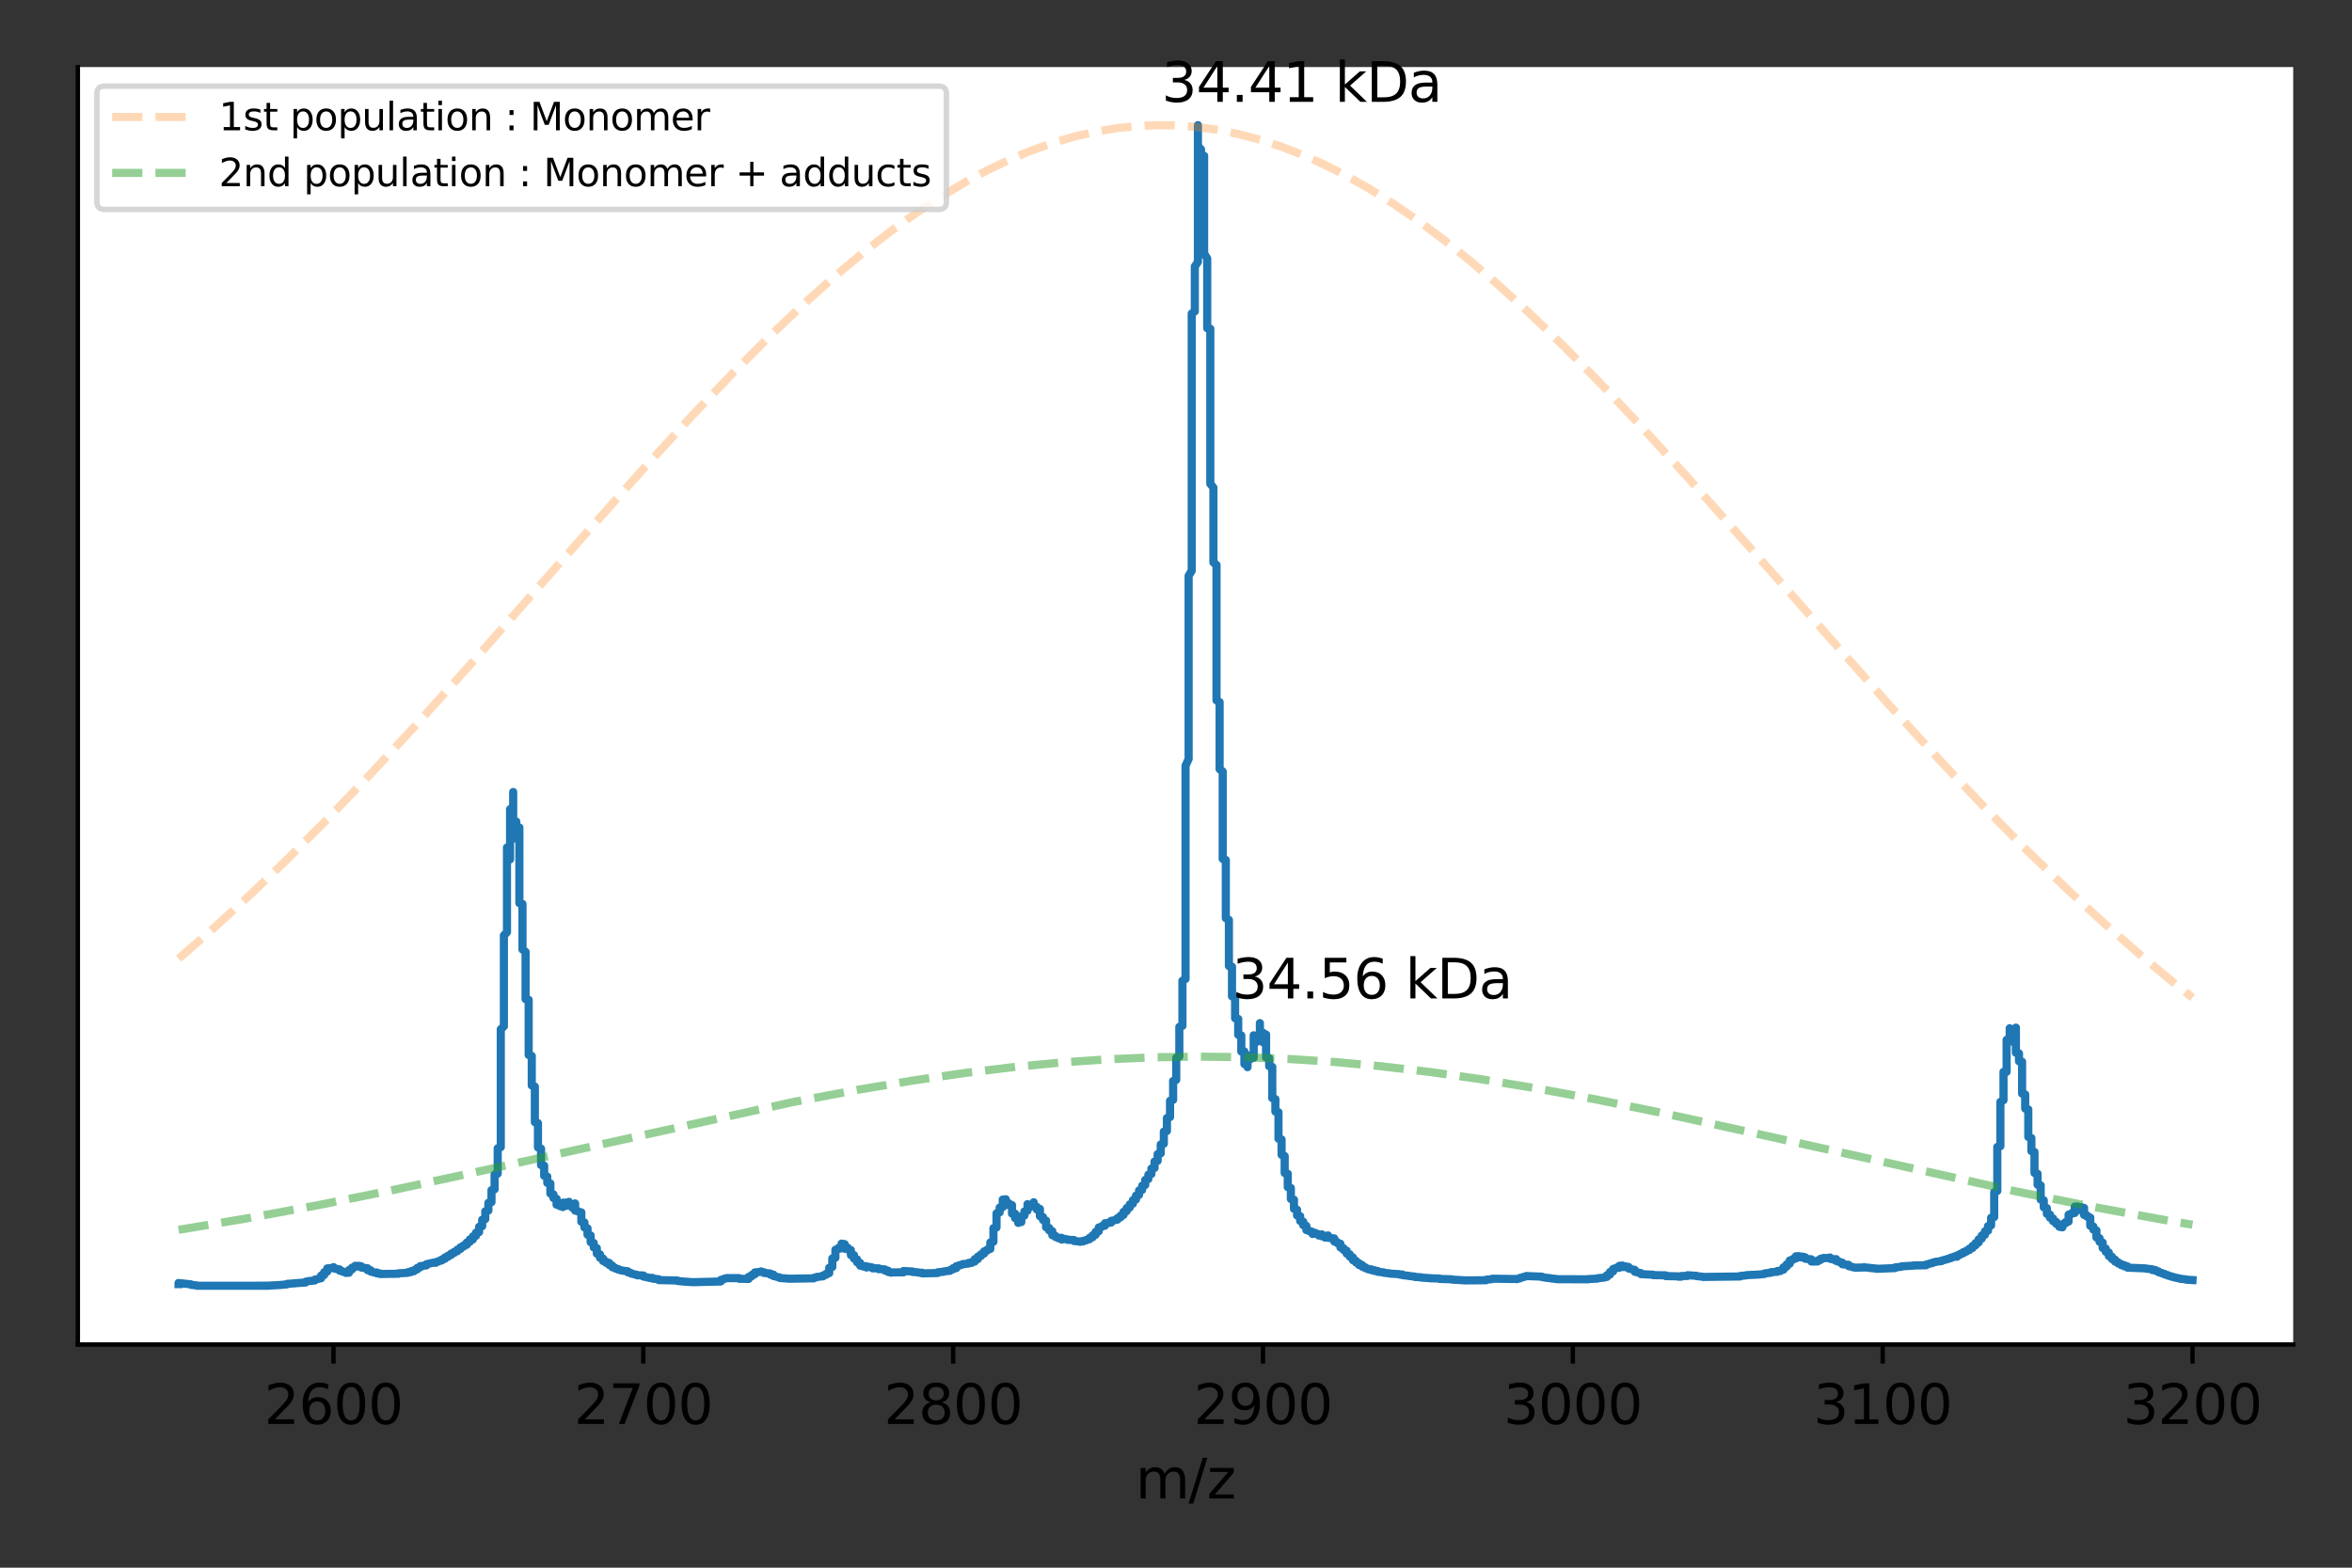 <?xml version="1.0" encoding="utf-8" standalone="no"?>
<!DOCTYPE svg PUBLIC "-//W3C//DTD SVG 1.1//EN"
  "http://www.w3.org/Graphics/SVG/1.1/DTD/svg11.dtd">
<svg height="288pt" version="1.1" viewBox="0 0 432 288" width="432pt" xmlns="http://www.w3.org/2000/svg" xmlns:xlink="http://www.w3.org/1999/xlink">
 <rect x="0" y="0" width="432" height="288" fill="#333333" stroke="none"/>
 <defs>
  <style type="text/css">*{stroke-linecap:butt;stroke-linejoin:round;}</style>
 </defs>
 <g id="figure_1">
  <g id="patch_1">
   <path d="M 0 288 
L 432 288 
L 432 0 
L 0 0 
z
" style="fill:none;"/>
  </g>
  <g id="axes_1">
   <g id="patch_2">
    <path d="M 14.3 247 
L 421.2 247 
L 421.2 12.32 
L 14.3 12.32 
z
" style="fill:#ffffff;"/>
   </g>
   <g id="matplotlib.axis_1">
    <g id="xtick_1">
     <g id="line2d_1">
      <defs>
       <path d="M 0 0 
L 0 3.5 
" id="mb5c1a058a7" style="stroke:#000000;stroke-width:0.8;"/>
      </defs>
      <g>
       <use style="stroke:#000000;stroke-width:0.8;" x="61.25" xlink:href="#mb5c1a058a7" y="247"/>
      </g>
     </g>
     <g id="text_1">
      <!-- 2600 -->
      <g transform="translate(48.525 261.598)scale(0.1 -0.1)">
       <defs>
        <path d="M 1228 531 
L 3431 531 
L 3431 0 
L 469 0 
L 469 531 
Q 828 903 1448 1529 
Q 2069 2156 2228 2338 
Q 2531 2678 2651 2914 
Q 2772 3150 2772 3378 
Q 2772 3750 2511 3984 
Q 2250 4219 1831 4219 
Q 1534 4219 1204 4116 
Q 875 4013 500 3803 
L 500 4441 
Q 881 4594 1212 4672 
Q 1544 4750 1819 4750 
Q 2544 4750 2975 4387 
Q 3406 4025 3406 3419 
Q 3406 3131 3298 2873 
Q 3191 2616 2906 2266 
Q 2828 2175 2409 1742 
Q 1991 1309 1228 531 
z
" id="DejaVuSans-32" transform="scale(0.016)"/>
        <path d="M 2113 2584 
Q 1688 2584 1439 2293 
Q 1191 2003 1191 1497 
Q 1191 994 1439 701 
Q 1688 409 2113 409 
Q 2538 409 2786 701 
Q 3034 994 3034 1497 
Q 3034 2003 2786 2293 
Q 2538 2584 2113 2584 
z
M 3366 4563 
L 3366 3988 
Q 3128 4100 2886 4159 
Q 2644 4219 2406 4219 
Q 1781 4219 1451 3797 
Q 1122 3375 1075 2522 
Q 1259 2794 1537 2939 
Q 1816 3084 2150 3084 
Q 2853 3084 3261 2657 
Q 3669 2231 3669 1497 
Q 3669 778 3244 343 
Q 2819 -91 2113 -91 
Q 1303 -91 875 529 
Q 447 1150 447 2328 
Q 447 3434 972 4092 
Q 1497 4750 2381 4750 
Q 2619 4750 2861 4703 
Q 3103 4656 3366 4563 
z
" id="DejaVuSans-36" transform="scale(0.016)"/>
        <path d="M 2034 4250 
Q 1547 4250 1301 3770 
Q 1056 3291 1056 2328 
Q 1056 1369 1301 889 
Q 1547 409 2034 409 
Q 2525 409 2770 889 
Q 3016 1369 3016 2328 
Q 3016 3291 2770 3770 
Q 2525 4250 2034 4250 
z
M 2034 4750 
Q 2819 4750 3233 4129 
Q 3647 3509 3647 2328 
Q 3647 1150 3233 529 
Q 2819 -91 2034 -91 
Q 1250 -91 836 529 
Q 422 1150 422 2328 
Q 422 3509 836 4129 
Q 1250 4750 2034 4750 
z
" id="DejaVuSans-30" transform="scale(0.016)"/>
       </defs>
       <use xlink:href="#DejaVuSans-32"/>
       <use x="63.623" xlink:href="#DejaVuSans-36"/>
       <use x="127.246" xlink:href="#DejaVuSans-30"/>
       <use x="190.869" xlink:href="#DejaVuSans-30"/>
      </g>
     </g>
    </g>
    <g id="xtick_2">
     <g id="line2d_2">
      <g>
       <use style="stroke:#000000;stroke-width:0.8;" x="118.159" xlink:href="#mb5c1a058a7" y="247"/>
      </g>
     </g>
     <g id="text_2">
      <!-- 2700 -->
      <g transform="translate(105.434 261.598)scale(0.1 -0.1)">
       <defs>
        <path d="M 525 4666 
L 3525 4666 
L 3525 4397 
L 1831 0 
L 1172 0 
L 2766 4134 
L 525 4134 
L 525 4666 
z
" id="DejaVuSans-37" transform="scale(0.016)"/>
       </defs>
       <use xlink:href="#DejaVuSans-32"/>
       <use x="63.623" xlink:href="#DejaVuSans-37"/>
       <use x="127.246" xlink:href="#DejaVuSans-30"/>
       <use x="190.869" xlink:href="#DejaVuSans-30"/>
      </g>
     </g>
    </g>
    <g id="xtick_3">
     <g id="line2d_3">
      <g>
       <use style="stroke:#000000;stroke-width:0.8;" x="175.068" xlink:href="#mb5c1a058a7" y="247"/>
      </g>
     </g>
     <g id="text_3">
      <!-- 2800 -->
      <g transform="translate(162.343 261.598)scale(0.1 -0.1)">
       <defs>
        <path d="M 2034 2216 
Q 1584 2216 1326 1975 
Q 1069 1734 1069 1313 
Q 1069 891 1326 650 
Q 1584 409 2034 409 
Q 2484 409 2743 651 
Q 3003 894 3003 1313 
Q 3003 1734 2745 1975 
Q 2488 2216 2034 2216 
z
M 1403 2484 
Q 997 2584 770 2862 
Q 544 3141 544 3541 
Q 544 4100 942 4425 
Q 1341 4750 2034 4750 
Q 2731 4750 3128 4425 
Q 3525 4100 3525 3541 
Q 3525 3141 3298 2862 
Q 3072 2584 2669 2484 
Q 3125 2378 3379 2068 
Q 3634 1759 3634 1313 
Q 3634 634 3220 271 
Q 2806 -91 2034 -91 
Q 1263 -91 848 271 
Q 434 634 434 1313 
Q 434 1759 690 2068 
Q 947 2378 1403 2484 
z
M 1172 3481 
Q 1172 3119 1398 2916 
Q 1625 2713 2034 2713 
Q 2441 2713 2670 2916 
Q 2900 3119 2900 3481 
Q 2900 3844 2670 4047 
Q 2441 4250 2034 4250 
Q 1625 4250 1398 4047 
Q 1172 3844 1172 3481 
z
" id="DejaVuSans-38" transform="scale(0.016)"/>
       </defs>
       <use xlink:href="#DejaVuSans-32"/>
       <use x="63.623" xlink:href="#DejaVuSans-38"/>
       <use x="127.246" xlink:href="#DejaVuSans-30"/>
       <use x="190.869" xlink:href="#DejaVuSans-30"/>
      </g>
     </g>
    </g>
    <g id="xtick_4">
     <g id="line2d_4">
      <g>
       <use style="stroke:#000000;stroke-width:0.8;" x="231.977" xlink:href="#mb5c1a058a7" y="247"/>
      </g>
     </g>
     <g id="text_4">
      <!-- 2900 -->
      <g transform="translate(219.252 261.598)scale(0.1 -0.1)">
       <defs>
        <path d="M 703 97 
L 703 672 
Q 941 559 1184 500 
Q 1428 441 1663 441 
Q 2288 441 2617 861 
Q 2947 1281 2994 2138 
Q 2813 1869 2534 1725 
Q 2256 1581 1919 1581 
Q 1219 1581 811 2004 
Q 403 2428 403 3163 
Q 403 3881 828 4315 
Q 1253 4750 1959 4750 
Q 2769 4750 3195 4129 
Q 3622 3509 3622 2328 
Q 3622 1225 3098 567 
Q 2575 -91 1691 -91 
Q 1453 -91 1209 -44 
Q 966 3 703 97 
z
M 1959 2075 
Q 2384 2075 2632 2365 
Q 2881 2656 2881 3163 
Q 2881 3666 2632 3958 
Q 2384 4250 1959 4250 
Q 1534 4250 1286 3958 
Q 1038 3666 1038 3163 
Q 1038 2656 1286 2365 
Q 1534 2075 1959 2075 
z
" id="DejaVuSans-39" transform="scale(0.016)"/>
       </defs>
       <use xlink:href="#DejaVuSans-32"/>
       <use x="63.623" xlink:href="#DejaVuSans-39"/>
       <use x="127.246" xlink:href="#DejaVuSans-30"/>
       <use x="190.869" xlink:href="#DejaVuSans-30"/>
      </g>
     </g>
    </g>
    <g id="xtick_5">
     <g id="line2d_5">
      <g>
       <use style="stroke:#000000;stroke-width:0.8;" x="288.886" xlink:href="#mb5c1a058a7" y="247"/>
      </g>
     </g>
     <g id="text_5">
      <!-- 3000 -->
      <g transform="translate(276.161 261.598)scale(0.1 -0.1)">
       <defs>
        <path d="M 2597 2516 
Q 3050 2419 3304 2112 
Q 3559 1806 3559 1356 
Q 3559 666 3084 287 
Q 2609 -91 1734 -91 
Q 1441 -91 1130 -33 
Q 819 25 488 141 
L 488 750 
Q 750 597 1062 519 
Q 1375 441 1716 441 
Q 2309 441 2620 675 
Q 2931 909 2931 1356 
Q 2931 1769 2642 2001 
Q 2353 2234 1838 2234 
L 1294 2234 
L 1294 2753 
L 1863 2753 
Q 2328 2753 2575 2939 
Q 2822 3125 2822 3475 
Q 2822 3834 2567 4026 
Q 2313 4219 1838 4219 
Q 1578 4219 1281 4162 
Q 984 4106 628 3988 
L 628 4550 
Q 988 4650 1302 4700 
Q 1616 4750 1894 4750 
Q 2613 4750 3031 4423 
Q 3450 4097 3450 3541 
Q 3450 3153 3228 2886 
Q 3006 2619 2597 2516 
z
" id="DejaVuSans-33" transform="scale(0.016)"/>
       </defs>
       <use xlink:href="#DejaVuSans-33"/>
       <use x="63.623" xlink:href="#DejaVuSans-30"/>
       <use x="127.246" xlink:href="#DejaVuSans-30"/>
       <use x="190.869" xlink:href="#DejaVuSans-30"/>
      </g>
     </g>
    </g>
    <g id="xtick_6">
     <g id="line2d_6">
      <g>
       <use style="stroke:#000000;stroke-width:0.8;" x="345.795" xlink:href="#mb5c1a058a7" y="247"/>
      </g>
     </g>
     <g id="text_6">
      <!-- 3100 -->
      <g transform="translate(333.07 261.598)scale(0.1 -0.1)">
       <defs>
        <path d="M 794 531 
L 1825 531 
L 1825 4091 
L 703 3866 
L 703 4441 
L 1819 4666 
L 2450 4666 
L 2450 531 
L 3481 531 
L 3481 0 
L 794 0 
L 794 531 
z
" id="DejaVuSans-31" transform="scale(0.016)"/>
       </defs>
       <use xlink:href="#DejaVuSans-33"/>
       <use x="63.623" xlink:href="#DejaVuSans-31"/>
       <use x="127.246" xlink:href="#DejaVuSans-30"/>
       <use x="190.869" xlink:href="#DejaVuSans-30"/>
      </g>
     </g>
    </g>
    <g id="xtick_7">
     <g id="line2d_7">
      <g>
       <use style="stroke:#000000;stroke-width:0.8;" x="402.705" xlink:href="#mb5c1a058a7" y="247"/>
      </g>
     </g>
     <g id="text_7">
      <!-- 3200 -->
      <g transform="translate(389.98 261.598)scale(0.1 -0.1)">
       <use xlink:href="#DejaVuSans-33"/>
       <use x="63.623" xlink:href="#DejaVuSans-32"/>
       <use x="127.246" xlink:href="#DejaVuSans-30"/>
       <use x="190.869" xlink:href="#DejaVuSans-30"/>
      </g>
     </g>
    </g>
    <g id="text_8">
     <!-- m/z -->
     <g transform="translate(208.571 275.277)scale(0.1 -0.1)">
      <defs>
       <path d="M 3328 2828 
Q 3544 3216 3844 3400 
Q 4144 3584 4550 3584 
Q 5097 3584 5394 3201 
Q 5691 2819 5691 2113 
L 5691 0 
L 5113 0 
L 5113 2094 
Q 5113 2597 4934 2840 
Q 4756 3084 4391 3084 
Q 3944 3084 3684 2787 
Q 3425 2491 3425 1978 
L 3425 0 
L 2847 0 
L 2847 2094 
Q 2847 2600 2669 2842 
Q 2491 3084 2119 3084 
Q 1678 3084 1418 2786 
Q 1159 2488 1159 1978 
L 1159 0 
L 581 0 
L 581 3500 
L 1159 3500 
L 1159 2956 
Q 1356 3278 1631 3431 
Q 1906 3584 2284 3584 
Q 2666 3584 2933 3390 
Q 3200 3197 3328 2828 
z
" id="DejaVuSans-6d" transform="scale(0.016)"/>
       <path d="M 1625 4666 
L 2156 4666 
L 531 -594 
L 0 -594 
L 1625 4666 
z
" id="DejaVuSans-2f" transform="scale(0.016)"/>
       <path d="M 353 3500 
L 3084 3500 
L 3084 2975 
L 922 459 
L 3084 459 
L 3084 0 
L 275 0 
L 275 525 
L 2438 3041 
L 353 3041 
L 353 3500 
z
" id="DejaVuSans-7a" transform="scale(0.016)"/>
      </defs>
      <use xlink:href="#DejaVuSans-6d"/>
      <use x="97.412" xlink:href="#DejaVuSans-2f"/>
      <use x="131.104" xlink:href="#DejaVuSans-7a"/>
     </g>
    </g>
   </g>
   <g id="matplotlib.axis_2"/>
   <g id="line2d_8">
    <path clip-path="url(#paa4f1086a5)" d="M 32.795 235.91 
L 32.795 235.7 
L 32.795 235.711 
L 33.934 235.822 
L 33.934 235.829 
L 35.072 235.944 
L 35.072 236.038 
L 36.21 236.153 
L 36.21 236.209 
L 36.21 236.209 
L 49.299 236.2 
L 49.299 236.193 
L 49.299 236.175 
L 49.299 236.182 
L 51.575 236.064 
L 51.575 236.059 
L 52.714 235.949 
L 52.714 235.861 
L 54.421 235.737 
L 54.421 235.722 
L 54.421 235.729 
L 56.128 235.611 
L 56.128 235.614 
L 56.128 235.465 
L 56.697 235.353 
L 56.697 235.348 
L 57.835 235.234 
L 57.835 235.073 
L 58.405 234.962 
L 58.405 234.944 
L 58.974 234.833 
L 58.974 234.346 
L 59.543 234.234 
L 59.543 233.713 
L 60.112 233.598 
L 60.112 233.015 
L 61.25 232.926 
L 61.25 232.917 
L 61.25 232.782 
L 61.25 233.012 
L 61.819 233.127 
L 61.819 233.136 
L 61.819 233.087 
L 61.819 233.095 
L 62.388 233.208 
L 62.388 233.443 
L 62.957 233.558 
L 62.957 233.63 
L 63.526 233.75 
L 63.526 233.845 
L 63.526 233.819 
L 64.095 233.819 
L 64.095 233.719 
L 64.095 233.317 
L 64.665 233.199 
L 64.665 232.874 
L 65.234 232.745 
L 65.234 232.538 
L 65.234 232.636 
L 65.803 232.676 
L 65.803 232.541 
L 65.803 232.527 
L 66.372 232.636 
L 66.372 232.871 
L 67.51 232.992 
L 67.51 233.345 
L 68.079 233.345 
L 68.079 233.449 
L 68.079 233.604 
L 68.648 233.725 
L 68.648 233.768 
L 68.648 233.762 
L 69.217 233.762 
L 69.217 233.868 
L 69.217 233.934 
L 69.786 233.934 
L 69.786 234.039 
L 69.786 234.048 
L 73.201 234 
L 73.201 233.972 
L 73.201 233.917 
L 73.201 233.917 
L 74.908 233.831 
L 74.908 233.808 
L 74.908 233.702 
L 75.477 233.702 
L 75.477 233.595 
L 75.477 233.532 
L 76.046 233.532 
L 76.046 233.432 
L 76.046 233.331 
L 76.615 233.21 
L 76.615 232.949 
L 77.185 232.834 
L 77.185 232.601 
L 78.323 232.464 
L 78.323 232.242 
L 78.323 232.245 
L 78.892 232.133 
L 78.892 232.136 
L 78.892 232.11 
L 79.461 231.998 
L 79.461 231.978 
L 79.461 231.978 
L 80.03 231.99 
L 80.03 231.875 
L 80.03 231.849 
L 80.03 231.849 
L 80.599 231.734 
L 80.599 231.654 
L 81.168 231.539 
L 81.168 231.361 
L 81.737 231.24 
L 81.737 231.24 
L 81.737 230.99 
L 82.306 230.878 
L 82.306 230.663 
L 82.875 230.539 
L 82.875 230.275 
L 83.445 230.168 
L 83.445 229.962 
L 83.445 229.965 
L 84.014 229.853 
L 84.014 229.56 
L 84.583 229.439 
L 84.583 229.442 
L 84.583 229.126 
L 85.152 229.014 
L 85.152 228.79 
L 85.721 228.689 
L 85.721 228.27 
L 86.29 228.146 
L 86.29 227.695 
L 86.859 227.698 
L 86.859 227.603 
L 86.859 227.135 
L 87.428 227.026 
L 87.428 226.452 
L 87.997 226.357 
L 87.997 225.369 
L 88.566 225.262 
L 88.566 224.079 
L 89.135 223.961 
L 89.135 222.522 
L 89.705 222.393 
L 89.705 220.965 
L 90.274 220.847 
L 90.274 218.641 
L 90.843 218.495 
L 90.843 215.775 
L 91.412 215.622 
L 91.412 210.955 
L 91.981 210.739 
L 91.981 189.072 
L 92.55 188.555 
L 92.55 171.838 
L 93.119 171.263 
L 93.119 155.695 
L 93.119 156.441 
L 93.688 156.585 
L 93.688 157.878 
L 93.688 148.657 
L 94.257 148.284 
L 94.257 145.497 
L 94.257 153.167 
L 94.826 153.339 
L 94.826 154.086 
L 94.826 150.926 
L 94.826 151.817 
L 95.395 152.018 
L 95.395 165.92 
L 95.965 166.064 
L 95.965 174.423 
L 96.534 174.854 
L 96.534 183.557 
L 97.103 183.672 
L 97.103 193.812 
L 97.672 193.984 
L 97.672 199.413 
L 98.241 199.614 
L 98.241 206.163 
L 98.81 206.336 
L 98.81 210.797 
L 99.379 211.018 
L 99.379 214.037 
L 99.948 214.137 
L 99.948 216.01 
L 100.517 216.139 
L 100.517 217.306 
L 100.517 217.294 
L 101.086 217.4 
L 101.086 219.265 
L 101.655 219.408 
L 101.655 220.092 
L 102.225 220.221 
L 102.225 221.31 
L 102.225 221.281 
L 102.794 221.169 
L 102.794 221.12 
L 102.794 221.56 
L 103.363 221.695 
L 103.363 221.749 
L 103.363 220.945 
L 103.932 220.936 
L 103.932 221.043 
L 103.932 221.548 
L 103.932 221.485 
L 104.501 221.37 
L 104.501 220.784 
L 104.501 221.267 
L 105.07 221.362 
L 105.07 221.841 
L 105.07 221.298 
L 105.639 221.166 
L 105.639 221.083 
L 105.639 222.401 
L 106.208 222.528 
L 106.208 222.585 
L 106.777 222.726 
L 106.777 224.452 
L 107.346 224.573 
L 107.346 225.509 
L 107.915 225.65 
L 107.915 226.836 
L 108.485 226.957 
L 108.485 228.204 
L 109.054 228.336 
L 109.054 229.169 
L 109.623 229.29 
L 109.623 230.315 
L 110.192 230.421 
L 110.192 231.07 
L 110.761 231.194 
L 110.761 231.659 
L 111.33 231.774 
L 111.33 232.004 
L 111.899 232.004 
L 111.899 232.11 
L 111.899 232.386 
L 111.899 232.386 
L 112.468 232.492 
L 112.468 232.814 
L 113.037 232.932 
L 113.037 233.047 
L 113.606 233.153 
L 113.606 233.262 
L 114.175 233.366 
L 114.175 233.411 
L 115.314 233.544 
L 115.314 233.742 
L 115.314 233.742 
L 115.883 233.854 
L 115.883 233.957 
L 116.452 234.078 
L 116.452 234.101 
L 116.452 234.093 
L 117.021 234.203 
L 117.021 234.284 
L 118.159 234.31 
L 118.159 234.383 
L 118.159 234.515 
L 118.159 234.512 
L 118.728 234.627 
L 118.728 234.637 
L 119.297 234.752 
L 119.297 234.751 
L 119.297 234.768 
L 119.866 234.762 
L 119.866 234.878 
L 119.866 234.897 
L 121.005 235.011 
L 121.005 235.167 
L 124.419 235.24 
L 124.419 235.261 
L 124.419 235.322 
L 125.557 235.435 
L 127.265 235.55 
L 127.265 235.556 
L 127.265 235.546 
L 127.265 235.551 
L 132.386 235.426 
L 132.386 235.129 
L 132.955 235.017 
L 132.955 234.928 
L 133.525 234.815 
L 133.525 234.784 
L 133.525 234.807 
L 135.801 234.806 
L 135.801 234.915 
L 135.801 234.937 
L 135.801 234.928 
L 137.508 234.95 
L 137.508 234.821 
L 137.508 234.565 
L 138.077 234.458 
L 138.077 234.211 
L 138.646 234.095 
L 138.646 233.753 
L 139.785 233.641 
L 139.785 233.569 
L 139.785 233.63 
L 140.354 233.736 
L 140.354 233.871 
L 140.354 233.854 
L 141.492 233.957 
L 141.492 234.179 
L 141.492 234.161 
L 142.061 234.154 
L 142.061 234.264 
L 142.061 234.416 
L 142.63 234.537 
L 142.63 234.566 
L 143.199 234.676 
L 143.199 234.777 
L 144.906 234.906 
L 144.906 234.923 
L 144.906 234.905 
L 144.906 234.917 
L 149.459 234.844 
L 149.459 234.749 
L 149.459 234.751 
L 150.028 234.649 
L 150.028 234.582 
L 150.028 234.584 
L 151.166 234.475 
L 151.166 234.305 
L 151.735 234.195 
L 151.735 234 
L 152.305 233.897 
L 152.305 232.909 
L 152.874 232.757 
L 152.874 231.185 
L 153.443 231.07 
L 153.443 229.591 
L 154.012 229.456 
L 154.012 229.249 
L 154.012 229.419 
L 154.581 229.324 
L 154.581 228.459 
L 154.581 228.465 
L 155.15 228.557 
L 155.15 229.407 
L 155.15 229.402 
L 155.719 229.287 
L 155.719 229.221 
L 155.719 229.542 
L 156.288 229.649 
L 156.288 230.579 
L 156.857 230.579 
L 156.857 230.683 
L 156.857 231.223 
L 157.426 231.361 
L 157.426 231.906 
L 157.426 231.906 
L 157.995 232.013 
L 157.995 232.518 
L 158.565 232.63 
L 158.565 232.673 
L 158.565 232.619 
L 158.565 232.619 
L 159.134 232.613 
L 159.134 232.716 
L 159.134 232.854 
L 159.134 232.854 
L 159.703 232.739 
L 159.703 232.739 
L 159.703 232.736 
L 159.703 232.751 
L 159.703 232.751 
L 160.272 232.863 
L 160.272 233.009 
L 160.272 233.001 
L 161.41 233.004 
L 161.41 233.11 
L 161.41 233.173 
L 161.41 233.136 
L 162.548 233.199 
L 162.548 233.239 
L 162.548 233.434 
L 163.117 233.434 
L 163.117 233.541 
L 163.117 233.673 
L 163.686 233.785 
L 163.686 233.808 
L 163.686 233.756 
L 165.963 233.739 
L 165.963 233.653 
L 165.963 233.495 
L 165.963 233.498 
L 167.67 233.592 
L 167.67 233.607 
L 167.67 233.684 
L 167.67 233.656 
L 168.808 233.776 
L 168.808 233.776 
L 168.808 233.814 
L 168.808 233.811 
L 169.377 233.811 
L 169.377 233.92 
L 169.377 233.934 
L 172.223 233.868 
L 172.223 233.842 
L 172.223 233.736 
L 172.223 233.736 
L 173.361 233.63 
L 173.361 233.564 
L 173.361 233.572 
L 174.499 233.455 
L 174.499 233.305 
L 175.068 233.182 
L 175.068 232.975 
L 175.068 232.975 
L 175.637 232.975 
L 175.637 232.877 
L 175.637 232.619 
L 176.206 232.501 
L 176.206 232.507 
L 176.206 232.435 
L 176.775 232.329 
L 176.775 232.237 
L 177.914 232.127 
L 177.914 232.127 
L 177.914 231.995 
L 177.914 231.998 
L 178.483 232.001 
L 178.483 231.892 
L 178.483 231.843 
L 178.483 231.843 
L 179.052 231.748 
L 179.052 231.3 
L 179.621 231.3 
L 179.621 231.191 
L 179.621 230.841 
L 180.19 230.729 
L 180.19 230.413 
L 180.759 230.295 
L 180.759 229.873 
L 181.328 229.749 
L 181.328 229.554 
L 181.897 229.442 
L 181.897 228.255 
L 182.466 228.132 
L 182.466 225.621 
L 183.035 225.492 
L 183.035 222.89 
L 183.605 222.726 
L 183.605 221.853 
L 183.605 221.89 
L 184.174 221.769 
L 184.174 220.379 
L 184.743 220.313 
L 184.743 220.457 
L 184.743 221.339 
L 185.312 221.364 
L 185.312 221.252 
L 185.312 221.063 
L 185.312 221.267 
L 185.881 221.387 
L 185.881 222.964 
L 186.45 222.962 
L 186.45 223.065 
L 186.45 223.797 
L 187.019 223.944 
L 187.019 224.662 
L 187.019 224.613 
L 187.588 224.51 
L 187.588 223.43 
L 188.157 223.312 
L 188.157 222.554 
L 188.726 222.421 
L 188.726 221.215 
L 188.726 221.31 
L 189.295 221.419 
L 189.295 221.698 
L 189.295 221.353 
L 189.865 221.215 
L 189.865 220.865 
L 189.865 221.565 
L 190.434 221.701 
L 190.434 222.192 
L 190.434 222.094 
L 191.003 222.085 
L 191.003 222.183 
L 191.003 223.427 
L 191.572 223.576 
L 191.572 224.128 
L 192.141 224.237 
L 192.141 225.472 
L 192.71 225.587 
L 192.71 226.052 
L 193.279 226.17 
L 193.279 226.917 
L 193.848 227.035 
L 193.848 227.035 
L 193.848 227.247 
L 194.417 227.368 
L 194.417 227.488 
L 194.417 227.422 
L 194.986 227.399 
L 194.986 227.526 
L 194.986 227.718 
L 195.555 227.612 
L 195.555 227.583 
L 195.555 227.603 
L 196.125 227.71 
L 196.125 227.779 
L 196.125 227.761 
L 197.263 227.802 
L 197.263 227.865 
L 197.263 227.983 
L 197.263 227.98 
L 198.401 228.092 
L 198.401 228.135 
L 198.401 228.051 
L 198.97 228.057 
L 198.97 227.948 
L 198.97 227.939 
L 198.97 227.957 
L 198.97 227.957 
L 199.539 227.842 
L 199.539 227.848 
L 199.539 227.779 
L 200.108 227.667 
L 200.108 227.42 
L 200.677 227.31 
L 200.677 226.951 
L 201.246 226.848 
L 201.246 226.296 
L 201.815 226.196 
L 201.815 225.495 
L 202.385 225.374 
L 202.385 225.245 
L 202.385 225.288 
L 202.954 225.17 
L 202.954 224.717 
L 204.092 224.607 
L 204.092 224.28 
L 204.092 224.283 
L 204.661 224.177 
L 204.661 224.177 
L 205.23 224.062 
L 205.23 223.78 
L 205.799 223.66 
L 205.799 223.329 
L 206.368 223.2 
L 206.368 222.62 
L 206.937 222.505 
L 206.937 221.942 
L 207.506 221.844 
L 207.506 221.261 
L 208.075 221.14 
L 208.075 220.485 
L 208.645 220.368 
L 208.645 219.65 
L 209.214 219.526 
L 209.214 218.696 
L 209.783 218.604 
L 209.783 217.823 
L 210.352 217.696 
L 210.352 216.76 
L 210.921 216.613 
L 210.921 215.803 
L 211.49 215.674 
L 211.49 214.672 
L 212.059 214.571 
L 212.059 213.385 
L 212.628 213.261 
L 212.628 212.02 
L 213.197 211.888 
L 213.197 210.251 
L 213.766 210.113 
L 213.766 207.887 
L 214.335 207.772 
L 214.335 205.388 
L 214.905 205.216 
L 214.905 202.228 
L 215.474 202.056 
L 215.474 198.58 
L 216.043 198.379 
L 216.043 194.329 
L 216.612 194.099 
L 216.612 188.642 
L 217.181 188.469 
L 217.181 180.168 
L 217.75 179.852 
L 217.75 140.672 
L 218.319 139.437 
L 218.319 105.771 
L 218.888 104.852 
L 218.888 57.601 
L 219.457 57.198 
L 219.457 48.954 
L 220.026 48.121 
L 220.026 22.988 
L 220.026 26.837 
L 220.595 27.44 
L 220.595 38.901 
L 220.595 34.334 
L 221.165 33.788 
L 221.165 28.618 
L 221.165 46.57 
L 221.734 47.49 
L 221.734 60.301 
L 222.303 60.387 
L 222.303 88.881 
L 222.872 89.571 
L 222.872 103.33 
L 223.441 103.789 
L 223.441 128.665 
L 224.01 128.981 
L 224.01 141.304 
L 224.579 141.734 
L 224.579 157.791 
L 225.148 157.993 
L 225.148 168.678 
L 225.717 168.994 
L 225.717 177.468 
L 226.286 177.583 
L 226.286 183.04 
L 226.855 183.213 
L 226.855 187.062 
L 227.425 187.177 
L 227.425 190.106 
L 227.994 190.221 
L 227.994 193.18 
L 227.994 193.151 
L 228.563 193.151 
L 228.563 193.237 
L 228.563 195.478 
L 229.132 195.65 
L 229.132 196.052 
L 229.132 194.185 
L 229.701 194.099 
L 229.701 193.841 
L 229.701 194.559 
L 229.701 194.444 
L 230.27 194.329 
L 230.27 190.193 
L 230.27 190.25 
L 230.839 190.365 
L 230.839 191.399 
L 230.839 190.451 
L 231.408 190.308 
L 231.408 187.952 
L 231.408 189.561 
L 231.977 189.704 
L 231.977 191.485 
L 231.977 190.422 
L 232.546 190.279 
L 232.546 190.049 
L 232.546 194.272 
L 233.115 194.386 
L 233.115 195.88 
L 233.685 195.995 
L 233.685 201.74 
L 234.254 201.912 
L 234.254 204.21 
L 234.823 204.325 
L 234.823 209.2 
L 235.392 209.323 
L 235.392 212.161 
L 235.961 212.377 
L 235.961 215.505 
L 236.53 215.628 
L 236.53 218.098 
L 237.099 218.248 
L 237.099 220.267 
L 237.668 220.394 
L 237.668 222.08 
L 238.237 222.226 
L 238.237 223.3 
L 238.806 223.421 
L 238.806 224.306 
L 239.375 224.435 
L 239.375 225.084 
L 239.945 225.202 
L 239.945 225.98 
L 240.514 226.104 
L 240.514 226.196 
L 240.514 226.182 
L 241.083 226.308 
L 241.083 226.699 
L 241.083 226.69 
L 241.652 226.581 
L 241.652 226.512 
L 241.652 226.635 
L 242.221 226.745 
L 242.221 226.986 
L 242.221 226.905 
L 242.79 226.808 
L 242.79 226.765 
L 242.79 227.112 
L 243.359 227.21 
L 243.359 227.359 
L 243.359 227.078 
L 243.928 226.963 
L 243.928 227.158 
L 243.928 227.397 
L 245.066 227.506 
L 245.066 228.08 
L 245.635 228.195 
L 245.635 228.195 
L 245.635 228.379 
L 246.205 228.488 
L 246.205 229.18 
L 246.774 229.304 
L 246.774 229.626 
L 247.343 229.755 
L 247.343 230.298 
L 247.912 230.413 
L 247.912 230.855 
L 248.481 230.981 
L 248.481 231.504 
L 249.05 231.61 
L 249.05 231.932 
L 249.619 232.053 
L 249.619 232.395 
L 250.188 232.395 
L 250.188 232.498 
L 250.188 232.702 
L 250.757 232.808 
L 250.757 232.975 
L 251.326 233.093 
L 251.326 233.196 
L 251.326 233.196 
L 251.895 233.19 
L 251.895 233.302 
L 251.895 233.351 
L 252.465 233.351 
L 252.465 233.46 
L 252.465 233.492 
L 252.465 233.489 
L 253.034 233.489 
L 253.034 233.598 
L 253.034 233.638 
L 254.172 233.753 
L 254.172 233.75 
L 254.172 233.822 
L 255.31 233.937 
L 255.31 233.983 
L 255.31 233.98 
L 257.017 234.077 
L 257.017 234.087 
L 257.017 234.143 
L 257.586 234.132 
L 257.586 234.244 
L 257.586 234.261 
L 258.725 234.377 
L 258.725 234.407 
L 258.725 234.406 
L 259.863 234.524 
L 259.863 234.524 
L 259.863 234.588 
L 261.001 234.65 
L 261.001 234.693 
L 261.001 234.703 
L 261.001 234.703 
L 262.708 234.814 
L 262.708 234.813 
L 262.708 234.846 
L 262.708 234.836 
L 264.415 234.881 
L 264.415 234.946 
L 264.415 234.953 
L 266.692 235.022 
L 266.692 235.056 
L 266.692 235.078 
L 266.692 235.078 
L 268.968 235.205 
L 268.968 235.228 
L 268.968 235.223 
L 272.952 235.195 
L 272.952 235.13 
L 272.952 235.099 
L 274.09 234.987 
L 274.09 234.912 
L 278.643 234.97 
L 278.643 234.983 
L 278.643 234.994 
L 278.643 234.949 
L 279.212 234.842 
L 279.212 234.746 
L 279.781 234.634 
L 279.781 234.591 
L 280.35 234.48 
L 280.35 234.403 
L 280.35 234.421 
L 283.195 234.532 
L 283.195 234.598 
L 283.195 234.597 
L 283.765 234.702 
L 283.765 234.711 
L 284.903 234.836 
L 284.903 234.867 
L 286.041 234.982 
L 286.041 235.003 
L 291.732 235.022 
L 291.732 234.992 
L 291.732 234.976 
L 293.439 234.892 
L 293.439 234.872 
L 293.439 234.822 
L 294.577 234.711 
L 294.577 234.697 
L 294.577 234.697 
L 295.146 234.586 
L 295.146 234.262 
L 295.715 234.148 
L 295.715 233.684 
L 296.285 233.575 
L 296.285 233.118 
L 296.854 232.989 
L 296.854 232.9 
L 296.854 232.909 
L 297.423 232.909 
L 297.423 232.811 
L 297.423 232.547 
L 297.992 232.487 
L 297.992 232.642 
L 297.992 232.762 
L 298.561 232.762 
L 298.561 232.653 
L 298.561 232.647 
L 299.13 232.751 
L 299.13 233.05 
L 299.699 233.164 
L 299.699 233.17 
L 300.268 233.288 
L 300.268 233.641 
L 300.837 233.753 
L 300.837 233.753 
L 300.837 233.779 
L 301.406 233.888 
L 301.406 234.073 
L 303.683 234.179 
L 303.683 234.263 
L 303.683 234.255 
L 305.959 234.292 
L 305.959 234.363 
L 305.959 234.438 
L 305.959 234.433 
L 308.235 234.476 
L 308.235 234.539 
L 308.235 234.543 
L 308.235 234.537 
L 308.805 234.541 
L 308.805 234.431 
L 308.805 234.413 
L 308.805 234.417 
L 309.943 234.411 
L 309.943 234.308 
L 309.943 234.273 
L 309.943 234.274 
L 311.65 234.384 
L 311.65 234.384 
L 311.65 234.446 
L 311.65 234.44 
L 312.788 234.553 
L 312.788 234.589 
L 312.788 234.588 
L 319.617 234.501 
L 319.617 234.492 
L 319.617 234.412 
L 320.755 234.298 
L 320.755 234.299 
L 320.755 234.259 
L 323.032 234.148 
L 323.032 234.151 
L 324.17 234.023 
L 324.17 233.923 
L 324.17 233.929 
L 325.308 233.814 
L 325.308 233.693 
L 325.308 233.699 
L 326.446 233.644 
L 326.446 233.595 
L 326.446 233.489 
L 326.446 233.503 
L 327.015 233.503 
L 327.015 233.394 
L 327.015 233.366 
L 327.585 233.256 
L 327.585 232.814 
L 328.154 232.702 
L 328.154 232.28 
L 328.723 232.165 
L 328.723 231.559 
L 329.292 231.447 
L 329.292 231.3 
L 329.861 231.191 
L 329.861 230.792 
L 330.43 230.772 
L 330.43 230.892 
L 330.43 230.979 
L 330.999 230.984 
L 330.999 230.878 
L 330.999 230.835 
L 330.999 230.849 
L 331.568 230.97 
L 331.568 231.246 
L 331.568 231.246 
L 332.706 231.349 
L 332.706 231.76 
L 333.845 231.745 
L 333.845 231.662 
L 333.845 231.556 
L 333.845 231.562 
L 334.414 231.452 
L 334.414 231.237 
L 334.983 231.116 
L 334.983 231.088 
L 334.983 231.148 
L 334.983 231.148 
L 336.121 231.059 
L 336.121 231.047 
L 336.121 231.007 
L 336.121 231.249 
L 336.69 231.369 
L 336.69 231.395 
L 336.69 231.323 
L 337.259 231.317 
L 337.259 231.427 
L 337.259 231.651 
L 337.828 231.771 
L 337.828 231.857 
L 337.828 231.855 
L 338.397 231.967 
L 338.397 232.265 
L 339.535 232.357 
L 339.535 232.372 
L 339.535 232.599 
L 339.535 232.599 
L 340.105 232.713 
L 340.105 232.748 
L 340.674 232.866 
L 340.674 232.883 
L 342.381 232.851 
L 342.381 232.8 
L 342.381 232.788 
L 342.381 232.82 
L 342.381 232.817 
L 343.519 232.932 
L 343.519 232.932 
L 343.519 232.946 
L 343.519 232.946 
L 344.657 233.047 
L 344.657 233.055 
L 344.657 233.101 
L 344.657 233.05 
L 344.657 233.098 
L 348.072 232.96 
L 348.072 232.837 
L 348.072 232.84 
L 349.21 232.722 
L 349.21 232.642 
L 349.21 232.642 
L 351.486 232.51 
L 351.486 232.464 
L 351.486 232.484 
L 353.763 232.443 
L 353.763 232.375 
L 353.763 232.377 
L 353.763 232.308 
L 354.332 232.185 
L 354.332 232.156 
L 354.901 232.053 
L 354.901 231.972 
L 354.901 231.972 
L 355.47 231.863 
L 355.47 231.809 
L 356.608 231.682 
L 356.608 231.685 
L 356.608 231.582 
L 357.177 231.473 
L 357.177 231.473 
L 357.177 231.427 
L 357.746 231.312 
L 357.746 231.254 
L 358.315 231.139 
L 358.315 231.139 
L 358.315 231.033 
L 358.315 231.036 
L 358.885 230.921 
L 358.885 230.861 
L 358.885 230.872 
L 359.454 230.875 
L 359.454 230.775 
L 359.454 230.628 
L 359.454 230.631 
L 360.023 230.513 
L 360.023 230.355 
L 360.592 230.246 
L 360.592 230.045 
L 361.161 229.936 
L 361.161 229.766 
L 361.73 229.646 
L 361.73 229.39 
L 362.299 229.275 
L 362.299 229.275 
L 362.299 228.89 
L 362.868 228.775 
L 362.868 228.353 
L 363.437 228.25 
L 363.437 227.661 
L 364.006 227.537 
L 364.006 226.963 
L 364.575 226.845 
L 364.575 226.204 
L 365.145 226.09 
L 365.145 225.242 
L 365.714 225.122 
L 365.714 223.714 
L 366.283 223.591 
L 366.283 219.023 
L 366.852 218.791 
L 366.852 210.696 
L 367.421 210.564 
L 367.421 202.429 
L 367.99 202.113 
L 367.99 196.914 
L 368.559 196.914 
L 368.559 196.828 
L 368.559 191.026 
L 369.128 190.825 
L 369.128 188.9 
L 369.128 190.825 
L 369.697 190.997 
L 369.697 191.399 
L 369.697 189.101 
L 370.266 188.957 
L 370.266 188.785 
L 370.266 193.41 
L 370.835 193.525 
L 370.835 194.961 
L 370.835 194.961 
L 371.405 195.047 
L 371.405 200.907 
L 371.974 201.05 
L 371.974 203.664 
L 372.543 203.808 
L 372.543 208.869 
L 373.112 209.07 
L 373.112 211.466 
L 373.681 211.624 
L 373.681 215.485 
L 374.25 215.625 
L 374.25 217.65 
L 374.819 217.762 
L 374.819 220.371 
L 375.388 220.506 
L 375.388 221.807 
L 375.957 221.936 
L 375.957 223.005 
L 376.526 223.119 
L 376.526 223.72 
L 377.095 223.835 
L 377.095 224.34 
L 377.665 224.455 
L 377.665 224.834 
L 378.234 224.943 
L 378.234 225.371 
L 378.803 225.478 
L 378.803 225.3 
L 378.803 224.889 
L 379.372 224.742 
L 379.372 224.521 
L 379.372 224.538 
L 379.941 224.424 
L 379.941 223.14 
L 380.51 223.007 
L 380.51 222.861 
L 380.51 222.947 
L 381.079 222.838 
L 381.079 221.655 
L 381.648 221.643 
L 381.648 221.752 
L 381.648 222.324 
L 382.217 222.232 
L 382.217 221.752 
L 382.217 221.781 
L 382.786 221.902 
L 382.786 223.194 
L 383.355 223.3 
L 383.355 223.527 
L 383.925 223.671 
L 383.925 225.196 
L 384.494 225.32 
L 384.494 225.906 
L 385.063 226.047 
L 385.063 227.348 
L 385.632 227.46 
L 385.632 228.135 
L 386.201 228.258 
L 386.201 229.264 
L 386.77 229.37 
L 386.77 229.965 
L 387.339 230.097 
L 387.339 230.757 
L 387.908 230.869 
L 387.908 231.297 
L 388.477 231.406 
L 388.477 231.771 
L 389.046 231.883 
L 389.046 232.113 
L 389.615 232.222 
L 389.615 232.423 
L 390.185 232.423 
L 390.185 232.53 
L 390.185 232.639 
L 390.754 232.639 
L 390.754 232.748 
L 390.754 232.877 
L 394.168 233.021 
L 394.168 233.021 
L 394.168 233.064 
L 394.168 233.064 
L 395.306 233.176 
L 395.306 233.317 
L 395.306 233.308 
L 395.875 233.308 
L 395.875 233.409 
L 395.875 233.449 
L 396.445 233.558 
L 396.445 233.716 
L 397.014 233.831 
L 397.014 233.906 
L 397.583 234.028 
L 397.583 234.135 
L 398.152 234.244 
L 398.152 234.336 
L 398.721 234.452 
L 398.721 234.507 
L 399.29 234.616 
L 399.29 234.656 
L 399.859 234.771 
L 399.859 234.78 
L 400.428 234.89 
L 400.428 234.926 
L 400.428 234.925 
L 401.566 235.048 
L 401.566 235.094 
L 402.705 235.162 
L 402.705 235.162 
" style="fill:none;stroke:#1f77b4;stroke-linecap:square;stroke-width:1.5;"/>
   </g>
   <g id="line2d_9">
    <path clip-path="url(#paa4f1086a5)" d="M 32.795 176.122 
L 39.055 170.681 
L 39.055 170.681 
L 45.885 164.439 
L 45.885 164.439 
L 52.714 157.894 
L 52.714 157.894 
L 60.112 150.485 
L 60.112 150.485 
L 68.079 142.177 
L 68.079 142.177 
L 76.615 132.954 
L 76.615 132.954 
L 86.859 121.553 
L 86.859 121.553 
L 103.932 102.152 
L 103.932 102.152 
L 118.159 86.127 
L 118.159 86.127 
L 127.265 76.209 
L 127.265 76.209 
L 134.663 68.467 
L 134.663 68.467 
L 141.492 61.648 
L 141.492 61.648 
L 147.752 55.729 
L 147.752 55.729 
L 153.443 50.665 
L 153.443 50.665 
L 158.565 46.393 
L 158.565 46.393 
L 163.686 42.418 
L 163.686 42.418 
L 168.239 39.152 
L 168.239 39.152 
L 172.792 36.152 
L 172.792 36.152 
L 177.345 33.432 
L 177.345 33.432 
L 181.328 31.292 
L 181.328 31.292 
L 185.312 29.384 
L 185.312 29.384 
L 189.295 27.715 
L 189.295 27.715 
L 193.279 26.291 
L 193.279 26.291 
L 197.263 25.116 
L 197.263 25.116 
L 201.246 24.195 
L 201.246 24.195 
L 205.23 23.532 
L 205.23 23.532 
L 209.214 23.129 
L 209.214 23.129 
L 212.628 22.992 
L 212.628 22.992 
L 216.043 23.047 
L 216.043 23.047 
L 219.457 23.294 
L 219.457 23.294 
L 223.441 23.825 
L 223.441 23.825 
L 227.425 24.615 
L 227.425 24.615 
L 231.408 25.661 
L 231.408 25.661 
L 235.392 26.958 
L 235.392 26.958 
L 239.375 28.504 
L 239.375 28.504 
L 243.359 30.291 
L 243.359 30.291 
L 247.343 32.313 
L 247.343 32.313 
L 251.326 34.564 
L 251.326 34.564 
L 255.879 37.406 
L 255.879 37.406 
L 260.432 40.522 
L 260.432 40.522 
L 264.985 43.898 
L 264.985 43.898 
L 270.106 47.989 
L 270.106 47.989 
L 275.228 52.367 
L 275.228 52.367 
L 280.919 57.54 
L 280.919 57.54 
L 287.179 63.563 
L 287.179 63.563 
L 294.008 70.479 
L 294.008 70.479 
L 301.406 78.305 
L 301.406 78.305 
L 309.943 87.665 
L 309.943 87.665 
L 321.894 101.137 
L 321.894 101.137 
L 346.934 129.461 
L 346.934 129.461 
L 356.608 140.012 
L 356.608 140.012 
L 365.145 148.986 
L 365.145 148.986 
L 372.543 156.456 
L 372.543 156.456 
L 379.941 163.601 
L 379.941 163.601 
L 386.77 169.884 
L 386.77 169.884 
L 393.599 175.849 
L 393.599 175.849 
L 399.859 181.026 
L 399.859 181.026 
L 402.705 183.285 
L 402.705 183.285 
" style="fill:none;stroke:#ff7f0e;stroke-dasharray:5.55,2.4;stroke-dashoffset:0;stroke-opacity:0.3;stroke-width:1.5;"/>
   </g>
   <g id="line2d_10">
    <path clip-path="url(#paa4f1086a5)" d="M 32.795 225.936 
L 45.315 223.834 
L 45.315 223.834 
L 58.405 221.405 
L 58.405 221.405 
L 72.632 218.527 
L 72.632 218.527 
L 89.135 214.947 
L 89.135 214.947 
L 145.475 202.495 
L 145.475 202.495 
L 157.426 200.228 
L 157.426 200.228 
L 167.67 198.505 
L 167.67 198.505 
L 177.345 197.1 
L 177.345 197.1 
L 186.45 196.002 
L 186.45 196.002 
L 194.986 195.188 
L 194.986 195.188 
L 203.523 194.597 
L 203.523 194.597 
L 212.059 194.237 
L 212.059 194.237 
L 220.026 194.117 
L 220.026 194.117 
L 227.994 194.206 
L 227.994 194.206 
L 236.53 194.532 
L 236.53 194.532 
L 245.066 195.092 
L 245.066 195.092 
L 253.603 195.875 
L 253.603 195.875 
L 262.708 196.943 
L 262.708 196.943 
L 271.814 198.232 
L 271.814 198.232 
L 282.057 199.916 
L 282.057 199.916 
L 292.87 201.922 
L 292.87 201.922 
L 305.39 204.478 
L 305.39 204.478 
L 321.325 207.973 
L 321.325 207.973 
L 370.266 218.872 
L 370.266 218.872 
L 384.494 221.723 
L 384.494 221.723 
L 397.583 224.123 
L 397.583 224.123 
L 402.705 224.999 
L 402.705 224.999 
" style="fill:none;stroke:#2ca02c;stroke-dasharray:5.55,2.4;stroke-dashoffset:0;stroke-opacity:0.5;stroke-width:1.5;"/>
   </g>
   <g id="patch_3">
    <path d="M 14.3 247 
L 14.3 12.32 
" style="fill:none;stroke:#000000;stroke-linecap:square;stroke-linejoin:miter;stroke-width:0.8;"/>
   </g>
   <g id="patch_4">
    <path d="M 14.3 247 
L 421.2 247 
" style="fill:none;stroke:#000000;stroke-linecap:square;stroke-linejoin:miter;stroke-width:0.8;"/>
   </g>
   <g id="text_9">
    <!-- 34.41 kDa -->
    <g transform="translate(213.359 18.709)scale(0.1 -0.1)">
     <defs>
      <path d="M 2419 4116 
L 825 1625 
L 2419 1625 
L 2419 4116 
z
M 2253 4666 
L 3047 4666 
L 3047 1625 
L 3713 1625 
L 3713 1100 
L 3047 1100 
L 3047 0 
L 2419 0 
L 2419 1100 
L 313 1100 
L 313 1709 
L 2253 4666 
z
" id="DejaVuSans-34" transform="scale(0.016)"/>
      <path d="M 684 794 
L 1344 794 
L 1344 0 
L 684 0 
L 684 794 
z
" id="DejaVuSans-2e" transform="scale(0.016)"/>
      <path id="DejaVuSans-20" transform="scale(0.016)"/>
      <path d="M 581 4863 
L 1159 4863 
L 1159 1991 
L 2875 3500 
L 3609 3500 
L 1753 1863 
L 3688 0 
L 2938 0 
L 1159 1709 
L 1159 0 
L 581 0 
L 581 4863 
z
" id="DejaVuSans-6b" transform="scale(0.016)"/>
      <path d="M 1259 4147 
L 1259 519 
L 2022 519 
Q 2988 519 3436 956 
Q 3884 1394 3884 2338 
Q 3884 3275 3436 3711 
Q 2988 4147 2022 4147 
L 1259 4147 
z
M 628 4666 
L 1925 4666 
Q 3281 4666 3915 4102 
Q 4550 3538 4550 2338 
Q 4550 1131 3912 565 
Q 3275 0 1925 0 
L 628 0 
L 628 4666 
z
" id="DejaVuSans-44" transform="scale(0.016)"/>
      <path d="M 2194 1759 
Q 1497 1759 1228 1600 
Q 959 1441 959 1056 
Q 959 750 1161 570 
Q 1363 391 1709 391 
Q 2188 391 2477 730 
Q 2766 1069 2766 1631 
L 2766 1759 
L 2194 1759 
z
M 3341 1997 
L 3341 0 
L 2766 0 
L 2766 531 
Q 2569 213 2275 61 
Q 1981 -91 1556 -91 
Q 1019 -91 701 211 
Q 384 513 384 1019 
Q 384 1609 779 1909 
Q 1175 2209 1959 2209 
L 2766 2209 
L 2766 2266 
Q 2766 2663 2505 2880 
Q 2244 3097 1772 3097 
Q 1472 3097 1187 3025 
Q 903 2953 641 2809 
L 641 3341 
Q 956 3463 1253 3523 
Q 1550 3584 1831 3584 
Q 2591 3584 2966 3190 
Q 3341 2797 3341 1997 
z
" id="DejaVuSans-61" transform="scale(0.016)"/>
     </defs>
     <use xlink:href="#DejaVuSans-33"/>
     <use x="63.623" xlink:href="#DejaVuSans-34"/>
     <use x="127.246" xlink:href="#DejaVuSans-2e"/>
     <use x="159.033" xlink:href="#DejaVuSans-34"/>
     <use x="222.656" xlink:href="#DejaVuSans-31"/>
     <use x="286.279" xlink:href="#DejaVuSans-20"/>
     <use x="318.066" xlink:href="#DejaVuSans-6b"/>
     <use x="375.977" xlink:href="#DejaVuSans-44"/>
     <use x="452.979" xlink:href="#DejaVuSans-61"/>
    </g>
   </g>
   <g id="text_10">
    <!-- 34.56 kDa -->
    <g transform="translate(226.315 183.421)scale(0.1 -0.1)">
     <defs>
      <path d="M 691 4666 
L 3169 4666 
L 3169 4134 
L 1269 4134 
L 1269 2991 
Q 1406 3038 1543 3061 
Q 1681 3084 1819 3084 
Q 2600 3084 3056 2656 
Q 3513 2228 3513 1497 
Q 3513 744 3044 326 
Q 2575 -91 1722 -91 
Q 1428 -91 1123 -41 
Q 819 9 494 109 
L 494 744 
Q 775 591 1075 516 
Q 1375 441 1709 441 
Q 2250 441 2565 725 
Q 2881 1009 2881 1497 
Q 2881 1984 2565 2268 
Q 2250 2553 1709 2553 
Q 1456 2553 1204 2497 
Q 953 2441 691 2322 
L 691 4666 
z
" id="DejaVuSans-35" transform="scale(0.016)"/>
     </defs>
     <use xlink:href="#DejaVuSans-33"/>
     <use x="63.623" xlink:href="#DejaVuSans-34"/>
     <use x="127.246" xlink:href="#DejaVuSans-2e"/>
     <use x="159.033" xlink:href="#DejaVuSans-35"/>
     <use x="222.656" xlink:href="#DejaVuSans-36"/>
     <use x="286.279" xlink:href="#DejaVuSans-20"/>
     <use x="318.066" xlink:href="#DejaVuSans-6b"/>
     <use x="375.977" xlink:href="#DejaVuSans-44"/>
     <use x="452.979" xlink:href="#DejaVuSans-61"/>
    </g>
   </g>
   <g id="legend_1">
    <g id="patch_5">
     <path d="M 19.2 38.47 
L 172.43 38.47 
Q 173.83 38.47 173.83 37.07 
L 173.83 17.22 
Q 173.83 15.82 172.43 15.82 
L 19.2 15.82 
Q 17.8 15.82 17.8 17.22 
L 17.8 37.07 
Q 17.8 38.47 19.2 38.47 
z
" style="fill:#ffffff;opacity:0.8;stroke:#cccccc;stroke-linejoin:miter;"/>
    </g>
    <g id="line2d_11">
     <path d="M 20.6 21.489 
L 34.6 21.489 
" style="fill:none;stroke:#ff7f0e;stroke-dasharray:5.55,2.4;stroke-dashoffset:0;stroke-opacity:0.3;stroke-width:1.5;"/>
    </g>
    <g id="line2d_12"/>
    <g id="text_11">
     <!-- 1st population : Monomer -->
     <g transform="translate(40.2 23.939)scale(0.07 -0.07)">
      <defs>
       <path d="M 2834 3397 
L 2834 2853 
Q 2591 2978 2328 3040 
Q 2066 3103 1784 3103 
Q 1356 3103 1142 2972 
Q 928 2841 928 2578 
Q 928 2378 1081 2264 
Q 1234 2150 1697 2047 
L 1894 2003 
Q 2506 1872 2764 1633 
Q 3022 1394 3022 966 
Q 3022 478 2636 193 
Q 2250 -91 1575 -91 
Q 1294 -91 989 -36 
Q 684 19 347 128 
L 347 722 
Q 666 556 975 473 
Q 1284 391 1588 391 
Q 1994 391 2212 530 
Q 2431 669 2431 922 
Q 2431 1156 2273 1281 
Q 2116 1406 1581 1522 
L 1381 1569 
Q 847 1681 609 1914 
Q 372 2147 372 2553 
Q 372 3047 722 3315 
Q 1072 3584 1716 3584 
Q 2034 3584 2315 3537 
Q 2597 3491 2834 3397 
z
" id="DejaVuSans-73" transform="scale(0.016)"/>
       <path d="M 1172 4494 
L 1172 3500 
L 2356 3500 
L 2356 3053 
L 1172 3053 
L 1172 1153 
Q 1172 725 1289 603 
Q 1406 481 1766 481 
L 2356 481 
L 2356 0 
L 1766 0 
Q 1100 0 847 248 
Q 594 497 594 1153 
L 594 3053 
L 172 3053 
L 172 3500 
L 594 3500 
L 594 4494 
L 1172 4494 
z
" id="DejaVuSans-74" transform="scale(0.016)"/>
       <path d="M 1159 525 
L 1159 -1331 
L 581 -1331 
L 581 3500 
L 1159 3500 
L 1159 2969 
Q 1341 3281 1617 3432 
Q 1894 3584 2278 3584 
Q 2916 3584 3314 3078 
Q 3713 2572 3713 1747 
Q 3713 922 3314 415 
Q 2916 -91 2278 -91 
Q 1894 -91 1617 61 
Q 1341 213 1159 525 
z
M 3116 1747 
Q 3116 2381 2855 2742 
Q 2594 3103 2138 3103 
Q 1681 3103 1420 2742 
Q 1159 2381 1159 1747 
Q 1159 1113 1420 752 
Q 1681 391 2138 391 
Q 2594 391 2855 752 
Q 3116 1113 3116 1747 
z
" id="DejaVuSans-70" transform="scale(0.016)"/>
       <path d="M 1959 3097 
Q 1497 3097 1228 2736 
Q 959 2375 959 1747 
Q 959 1119 1226 758 
Q 1494 397 1959 397 
Q 2419 397 2687 759 
Q 2956 1122 2956 1747 
Q 2956 2369 2687 2733 
Q 2419 3097 1959 3097 
z
M 1959 3584 
Q 2709 3584 3137 3096 
Q 3566 2609 3566 1747 
Q 3566 888 3137 398 
Q 2709 -91 1959 -91 
Q 1206 -91 779 398 
Q 353 888 353 1747 
Q 353 2609 779 3096 
Q 1206 3584 1959 3584 
z
" id="DejaVuSans-6f" transform="scale(0.016)"/>
       <path d="M 544 1381 
L 544 3500 
L 1119 3500 
L 1119 1403 
Q 1119 906 1312 657 
Q 1506 409 1894 409 
Q 2359 409 2629 706 
Q 2900 1003 2900 1516 
L 2900 3500 
L 3475 3500 
L 3475 0 
L 2900 0 
L 2900 538 
Q 2691 219 2414 64 
Q 2138 -91 1772 -91 
Q 1169 -91 856 284 
Q 544 659 544 1381 
z
M 1991 3584 
L 1991 3584 
z
" id="DejaVuSans-75" transform="scale(0.016)"/>
       <path d="M 603 4863 
L 1178 4863 
L 1178 0 
L 603 0 
L 603 4863 
z
" id="DejaVuSans-6c" transform="scale(0.016)"/>
       <path d="M 603 3500 
L 1178 3500 
L 1178 0 
L 603 0 
L 603 3500 
z
M 603 4863 
L 1178 4863 
L 1178 4134 
L 603 4134 
L 603 4863 
z
" id="DejaVuSans-69" transform="scale(0.016)"/>
       <path d="M 3513 2113 
L 3513 0 
L 2938 0 
L 2938 2094 
Q 2938 2591 2744 2837 
Q 2550 3084 2163 3084 
Q 1697 3084 1428 2787 
Q 1159 2491 1159 1978 
L 1159 0 
L 581 0 
L 581 3500 
L 1159 3500 
L 1159 2956 
Q 1366 3272 1645 3428 
Q 1925 3584 2291 3584 
Q 2894 3584 3203 3211 
Q 3513 2838 3513 2113 
z
" id="DejaVuSans-6e" transform="scale(0.016)"/>
       <path d="M 750 794 
L 1409 794 
L 1409 0 
L 750 0 
L 750 794 
z
M 750 3309 
L 1409 3309 
L 1409 2516 
L 750 2516 
L 750 3309 
z
" id="DejaVuSans-3a" transform="scale(0.016)"/>
       <path d="M 628 4666 
L 1569 4666 
L 2759 1491 
L 3956 4666 
L 4897 4666 
L 4897 0 
L 4281 0 
L 4281 4097 
L 3078 897 
L 2444 897 
L 1241 4097 
L 1241 0 
L 628 0 
L 628 4666 
z
" id="DejaVuSans-4d" transform="scale(0.016)"/>
       <path d="M 3597 1894 
L 3597 1613 
L 953 1613 
Q 991 1019 1311 708 
Q 1631 397 2203 397 
Q 2534 397 2845 478 
Q 3156 559 3463 722 
L 3463 178 
Q 3153 47 2828 -22 
Q 2503 -91 2169 -91 
Q 1331 -91 842 396 
Q 353 884 353 1716 
Q 353 2575 817 3079 
Q 1281 3584 2069 3584 
Q 2775 3584 3186 3129 
Q 3597 2675 3597 1894 
z
M 3022 2063 
Q 3016 2534 2758 2815 
Q 2500 3097 2075 3097 
Q 1594 3097 1305 2825 
Q 1016 2553 972 2059 
L 3022 2063 
z
" id="DejaVuSans-65" transform="scale(0.016)"/>
       <path d="M 2631 2963 
Q 2534 3019 2420 3045 
Q 2306 3072 2169 3072 
Q 1681 3072 1420 2755 
Q 1159 2438 1159 1844 
L 1159 0 
L 581 0 
L 581 3500 
L 1159 3500 
L 1159 2956 
Q 1341 3275 1631 3429 
Q 1922 3584 2338 3584 
Q 2397 3584 2469 3576 
Q 2541 3569 2628 3553 
L 2631 2963 
z
" id="DejaVuSans-72" transform="scale(0.016)"/>
      </defs>
      <use xlink:href="#DejaVuSans-31"/>
      <use x="63.623" xlink:href="#DejaVuSans-73"/>
      <use x="115.723" xlink:href="#DejaVuSans-74"/>
      <use x="154.932" xlink:href="#DejaVuSans-20"/>
      <use x="186.719" xlink:href="#DejaVuSans-70"/>
      <use x="250.195" xlink:href="#DejaVuSans-6f"/>
      <use x="311.377" xlink:href="#DejaVuSans-70"/>
      <use x="374.854" xlink:href="#DejaVuSans-75"/>
      <use x="438.232" xlink:href="#DejaVuSans-6c"/>
      <use x="466.016" xlink:href="#DejaVuSans-61"/>
      <use x="527.295" xlink:href="#DejaVuSans-74"/>
      <use x="566.504" xlink:href="#DejaVuSans-69"/>
      <use x="594.287" xlink:href="#DejaVuSans-6f"/>
      <use x="655.469" xlink:href="#DejaVuSans-6e"/>
      <use x="718.848" xlink:href="#DejaVuSans-20"/>
      <use x="750.635" xlink:href="#DejaVuSans-3a"/>
      <use x="784.326" xlink:href="#DejaVuSans-20"/>
      <use x="816.113" xlink:href="#DejaVuSans-4d"/>
      <use x="902.393" xlink:href="#DejaVuSans-6f"/>
      <use x="963.574" xlink:href="#DejaVuSans-6e"/>
      <use x="1026.953" xlink:href="#DejaVuSans-6f"/>
      <use x="1088.135" xlink:href="#DejaVuSans-6d"/>
      <use x="1185.547" xlink:href="#DejaVuSans-65"/>
      <use x="1247.07" xlink:href="#DejaVuSans-72"/>
     </g>
    </g>
    <g id="line2d_13">
     <path d="M 20.6 31.764 
L 34.6 31.764 
" style="fill:none;stroke:#2ca02c;stroke-dasharray:5.55,2.4;stroke-dashoffset:0;stroke-opacity:0.5;stroke-width:1.5;"/>
    </g>
    <g id="line2d_14"/>
    <g id="text_12">
     <!-- 2nd population : Monomer + adducts -->
     <g transform="translate(40.2 34.214)scale(0.07 -0.07)">
      <defs>
       <path d="M 2906 2969 
L 2906 4863 
L 3481 4863 
L 3481 0 
L 2906 0 
L 2906 525 
Q 2725 213 2448 61 
Q 2172 -91 1784 -91 
Q 1150 -91 751 415 
Q 353 922 353 1747 
Q 353 2572 751 3078 
Q 1150 3584 1784 3584 
Q 2172 3584 2448 3432 
Q 2725 3281 2906 2969 
z
M 947 1747 
Q 947 1113 1208 752 
Q 1469 391 1925 391 
Q 2381 391 2643 752 
Q 2906 1113 2906 1747 
Q 2906 2381 2643 2742 
Q 2381 3103 1925 3103 
Q 1469 3103 1208 2742 
Q 947 2381 947 1747 
z
" id="DejaVuSans-64" transform="scale(0.016)"/>
       <path d="M 2944 4013 
L 2944 2272 
L 4684 2272 
L 4684 1741 
L 2944 1741 
L 2944 0 
L 2419 0 
L 2419 1741 
L 678 1741 
L 678 2272 
L 2419 2272 
L 2419 4013 
L 2944 4013 
z
" id="DejaVuSans-2b" transform="scale(0.016)"/>
       <path d="M 3122 3366 
L 3122 2828 
Q 2878 2963 2633 3030 
Q 2388 3097 2138 3097 
Q 1578 3097 1268 2742 
Q 959 2388 959 1747 
Q 959 1106 1268 751 
Q 1578 397 2138 397 
Q 2388 397 2633 464 
Q 2878 531 3122 666 
L 3122 134 
Q 2881 22 2623 -34 
Q 2366 -91 2075 -91 
Q 1284 -91 818 406 
Q 353 903 353 1747 
Q 353 2603 823 3093 
Q 1294 3584 2113 3584 
Q 2378 3584 2631 3529 
Q 2884 3475 3122 3366 
z
" id="DejaVuSans-63" transform="scale(0.016)"/>
      </defs>
      <use xlink:href="#DejaVuSans-32"/>
      <use x="63.623" xlink:href="#DejaVuSans-6e"/>
      <use x="127.002" xlink:href="#DejaVuSans-64"/>
      <use x="190.479" xlink:href="#DejaVuSans-20"/>
      <use x="222.266" xlink:href="#DejaVuSans-70"/>
      <use x="285.742" xlink:href="#DejaVuSans-6f"/>
      <use x="346.924" xlink:href="#DejaVuSans-70"/>
      <use x="410.4" xlink:href="#DejaVuSans-75"/>
      <use x="473.779" xlink:href="#DejaVuSans-6c"/>
      <use x="501.562" xlink:href="#DejaVuSans-61"/>
      <use x="562.842" xlink:href="#DejaVuSans-74"/>
      <use x="602.051" xlink:href="#DejaVuSans-69"/>
      <use x="629.834" xlink:href="#DejaVuSans-6f"/>
      <use x="691.016" xlink:href="#DejaVuSans-6e"/>
      <use x="754.395" xlink:href="#DejaVuSans-20"/>
      <use x="786.182" xlink:href="#DejaVuSans-3a"/>
      <use x="819.873" xlink:href="#DejaVuSans-20"/>
      <use x="851.66" xlink:href="#DejaVuSans-4d"/>
      <use x="937.939" xlink:href="#DejaVuSans-6f"/>
      <use x="999.121" xlink:href="#DejaVuSans-6e"/>
      <use x="1062.5" xlink:href="#DejaVuSans-6f"/>
      <use x="1123.682" xlink:href="#DejaVuSans-6d"/>
      <use x="1221.094" xlink:href="#DejaVuSans-65"/>
      <use x="1282.617" xlink:href="#DejaVuSans-72"/>
      <use x="1323.73" xlink:href="#DejaVuSans-20"/>
      <use x="1355.518" xlink:href="#DejaVuSans-2b"/>
      <use x="1439.307" xlink:href="#DejaVuSans-20"/>
      <use x="1471.094" xlink:href="#DejaVuSans-61"/>
      <use x="1532.373" xlink:href="#DejaVuSans-64"/>
      <use x="1595.85" xlink:href="#DejaVuSans-64"/>
      <use x="1659.326" xlink:href="#DejaVuSans-75"/>
      <use x="1722.705" xlink:href="#DejaVuSans-63"/>
      <use x="1777.686" xlink:href="#DejaVuSans-74"/>
      <use x="1816.895" xlink:href="#DejaVuSans-73"/>
     </g>
    </g>
   </g>
  </g>
 </g>
 <defs>
  <clipPath id="paa4f1086a5">
   <rect height="234.68" width="406.9" x="14.3" y="12.32"/>
  </clipPath>
 </defs>
</svg>
